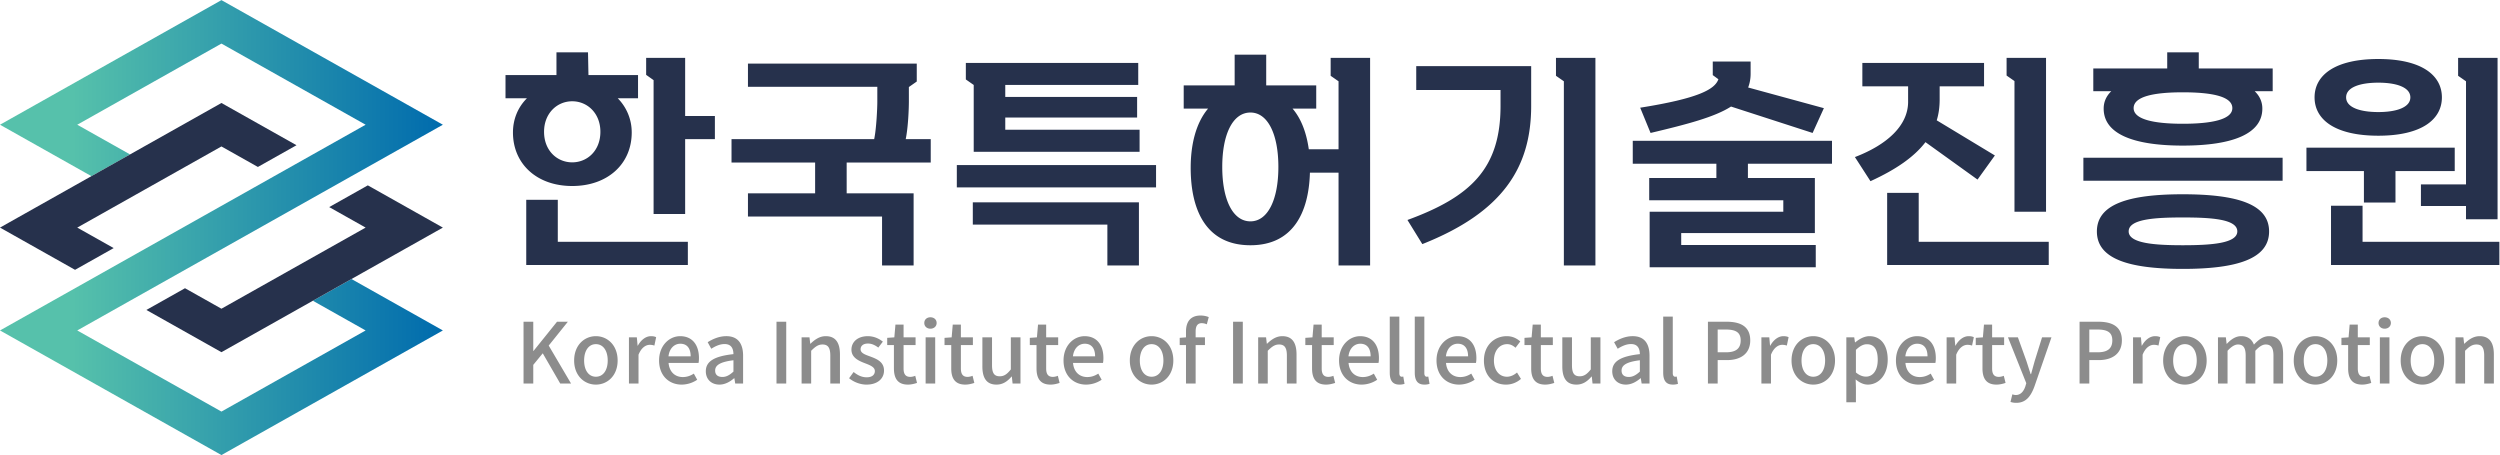 <svg xmlns="http://www.w3.org/2000/svg" xml:space="preserve" width="431.701" height="78.579" viewBox="0 0 431.701 78.579"><defs><linearGradient id="a" x1="0" x2="1" y1="0" y2="0" gradientTransform="matrix(57.371 0 0 -57.371 0 29.467)" gradientUnits="userSpaceOnUse" spreadMethod="pad"><stop offset="0" style="stop-opacity:1;stop-color:#56c1ab"/><stop offset="0.164" style="stop-opacity:1;stop-color:#56c1ab"/><stop offset="1" style="stop-opacity:1;stop-color:#006bad"/></linearGradient></defs><path d="M67.82 17.271h1.261v-3.785h.032l3.045 3.785h1.403l-2.479-3.089 2.892-4.915h-1.402l-2.262 3.915-1.229-1.5V9.266h-1.26zM78.725 12.247c0 1.272-.588 2.12-1.533 2.12-.936 0-1.523-.848-1.523-2.12 0-1.262.587-2.1 1.523-2.1.945 0 1.533.838 1.533 2.1m-4.349 0c0 2 1.336 3.154 2.816 3.154 1.48 0 2.817-1.154 2.817-3.154 0-1.98-1.338-3.121-2.817-3.121-1.48 0-2.816 1.142-2.816 3.12M81.474 15.248h1.023l.098-1.076h.033c.424.771 1.055 1.228 1.695 1.228.294 0 .49-.043.675-.13l-.228-1.088a1.778 1.778 0 0 1-.598.098c-.489 0-1.077-.337-1.457-1.283v-3.73h-1.24zM89.469 12.79c0 1.034-.468 1.632-1.338 1.632-.75 0-1.414-.577-1.533-1.632zm-4.09-.543c0 1.946 1.327 3.153 2.73 3.153 1.588 0 2.436-1.142 2.436-2.838 0-.239-.021-.489-.054-.63h-3.882c.097-1.142.815-1.828 1.848-1.828.534 0 .99.164 1.425.447l.436-.795a3.63 3.63 0 0 0-2.023-.63c-1.621 0-2.916 1.152-2.916 3.121M95.013 10.812v1.468c-1.773-.218-2.371-.664-2.371-1.338 0-.588.402-.826.936-.826.521 0 .946.25 1.435.696m-3.579.043c0 1.284 1.089 1.947 3.579 2.218-.011.697-.261 1.306-1.143 1.306-.63 0-1.217-.282-1.728-.61l-.467.849c.619.39 1.457.783 2.413.783 1.49 0 2.175-.947 2.175-2.534v-3.6h-1.021l-.11.686H95.1c-.543-.468-1.185-.827-1.903-.827-1.033 0-1.763.674-1.763 1.729M100.589 17.271h1.262V9.267h-1.262zM103.84 15.248h1.023l.097-.826h.033c.555.532 1.164.978 1.98.978 1.272 0 1.837-.848 1.837-2.37V9.267h-1.25v3.61c0 1.033-.305 1.446-1.01 1.446-.557 0-.937-.283-1.469-.815v-4.24h-1.24zM109.993 9.953l.588.805c.532-.424 1.055-.686 1.697-.686.716 0 1.053.348 1.053.806 0 .543-.673.783-1.325 1.033-.794.305-1.708.729-1.708 1.739 0 1 .805 1.75 2.121 1.75.804 0 1.457-.324 1.947-.706l-.588-.773c-.413.306-.837.524-1.338.524-.652 0-.957-.328-.957-.742 0-.51.62-.706 1.273-.944.838-.317 1.761-.686 1.761-1.817 0-1-.793-1.816-2.273-1.816-.826 0-1.674.347-2.251.826M115.8 11.225v3.022h-.87v.936l.925.065.142 1.653h1.054v-1.653h1.555v-1.001h-1.555v-3.033c0-.718.25-1.087.87-1.087.207 0 .467.065.642.14l.229-.923c-.34-.11-.741-.218-1.176-.218-1.348 0-1.815.837-1.815 2.099M119.908 15.248h1.241V9.267h-1.241zm-.173 1.86c0 .446.337.74.795.74.456 0 .804-.294.804-.74 0-.434-.348-.74-.804-.74-.458 0-.795.306-.795.74M123.226 11.225v3.022h-.87v.936l.924.065.141 1.653h1.055v-1.653h1.555v-1.001h-1.555v-3.033c0-.718.25-1.087.87-1.087.206 0 .467.065.642.14l.228-.923c-.338-.11-.74-.218-1.175-.218-1.348 0-1.815.837-1.815 2.099M127.26 11.486v3.763h1.25v-3.611c0-1.032.293-1.434 1-1.434.555 0 .936.26 1.436.89v4.155h1.25V9.268h-1.022l-.098.903h-.033c-.543-.631-1.131-1.044-1.957-1.044-1.272 0-1.826.837-1.826 2.359M134.273 11.225v3.022h-.87v.936l.924.065.141 1.653h1.055v-1.653h1.555v-1.001h-1.555v-3.033c0-.718.25-1.087.87-1.087.206 0 .467.065.642.14l.228-.923c-.338-.11-.74-.218-1.175-.218-1.348 0-1.815.837-1.815 2.099M141.863 12.79c0 1.034-.47 1.632-1.338 1.632-.75 0-1.414-.577-1.534-1.632zm-4.09-.543c0 1.946 1.327 3.153 2.73 3.153 1.587 0 2.436-1.142 2.436-2.838 0-.239-.021-.489-.055-.63h-3.881c.097-1.142.815-1.828 1.848-1.828.533 0 .99.164 1.425.447l.435-.795a3.63 3.63 0 0 0-2.022-.63c-1.621 0-2.915 1.152-2.915 3.121M150.712 12.247c0 1.272-.588 2.12-1.533 2.12-.936 0-1.523-.848-1.523-2.12 0-1.262.587-2.1 1.523-2.1.945 0 1.533.838 1.533 2.1m-4.351 0c0 2 1.338 3.154 2.818 3.154 1.479 0 2.817-1.154 2.817-3.154 0-1.98-1.338-3.121-2.817-3.121-1.48 0-2.818 1.142-2.818 3.12M156.334 16.934a1.644 1.644 0 0 1-.653.152c-.533 0-.795-.348-.795-1.077v-.76h1.208v-1.002h-1.208v-4.98h-1.25v4.98h-.815v.936l.815.065v.75c0 1.23.554 2.077 1.892 2.077.403 0 .784-.086 1.056-.206zM159.735 17.271h1.262V9.267h-1.262zM162.986 15.248h1.023l.098-.826h.033c.554.532 1.163.978 1.978.978 1.273 0 1.838-.848 1.838-2.37V9.267h-1.25v3.61c0 1.033-.305 1.446-1.012 1.446-.555 0-.935-.283-1.467-.815v-4.24h-1.241zM169.967 11.225v3.022h-.871v.936l.925.065.14 1.653h1.056v-1.653h1.555v-1.001h-1.555v-3.033c0-.718.25-1.087.869-1.087.207 0 .468.065.643.14l.228-.923c-.34-.11-.74-.218-1.175-.218-1.348 0-1.815.837-1.815 2.099M177.555 12.79c0 1.034-.469 1.632-1.338 1.632-.75 0-1.414-.577-1.533-1.632zm-4.09-.543c0 1.946 1.327 3.153 2.73 3.153 1.588 0 2.436-1.142 2.436-2.838 0-.239-.02-.489-.055-.63h-3.88c.096-1.142.814-1.828 1.847-1.828.533 0 .99.164 1.425.447l.437-.795a3.634 3.634 0 0 0-2.024-.63c-1.62 0-2.915 1.152-2.915 3.121M180.033 10.67v7.264h1.241v-7.328c0-.337.151-.458.303-.458a.82.82 0 0 1 .207.023l.163-.946a1.99 1.99 0 0 0-.673-.098c-.903 0-1.241.576-1.241 1.544M183.273 10.67v7.264h1.24v-7.328c0-.337.152-.458.304-.458a.82.82 0 0 1 .207.023l.163-.946a1.992 1.992 0 0 0-.674-.098c-.902 0-1.24.576-1.24 1.544M190.179 12.79c0 1.034-.47 1.632-1.338 1.632-.75 0-1.414-.577-1.533-1.632zm-4.09-.543c0 1.946 1.327 3.153 2.73 3.153 1.588 0 2.436-1.142 2.436-2.838 0-.239-.02-.489-.055-.63h-3.881c.097-1.142.815-1.828 1.848-1.828.533 0 .99.164 1.425.447l.436-.795a3.633 3.633 0 0 0-2.023-.63c-1.621 0-2.915 1.152-2.915 3.121M192.232 12.247c0 2 1.382 3.154 2.958 3.154.762 0 1.316-.305 1.751-.685l-.619-.817c-.327.294-.664.469-1.077.469-1 0-1.718-.85-1.718-2.121 0-1.262.684-2.1 1.685-2.1.5 0 .946.24 1.305.546l.512-.828a2.92 2.92 0 0 0-1.938-.74c-1.619 0-2.859 1.143-2.859 3.122M198.354 11.225v3.022h-.87v.936l.924.065.141 1.653h1.056v-1.653h1.554v-1.001h-1.554v-3.033c0-.718.25-1.087.87-1.087.205 0 .466.065.641.14l.228-.923c-.338-.11-.74-.218-1.174-.218-1.349 0-1.816.837-1.816 2.099M202.386 11.486v3.763h1.252v-3.611c0-1.032.293-1.434 1-1.434.555 0 .936.26 1.436.89v4.155h1.25V9.268h-1.022l-.098.903h-.033c-.543-.631-1.131-1.044-1.957-1.044-1.271 0-1.828.837-1.828 2.359M212.433 10.812v1.468c-1.773-.218-2.37-.664-2.37-1.338 0-.588.401-.826.934-.826.522 0 .947.25 1.436.696m-3.578.043c0 1.284 1.088 1.947 3.578 2.218-.012.697-.26 1.306-1.143 1.306-.63 0-1.216-.282-1.728-.61l-.468.849c.62.39 1.457.783 2.414.783 1.49 0 2.175-.947 2.175-2.534v-3.6h-1.02l-.11.686h-.033c-.543-.468-1.186-.827-1.903-.827-1.034 0-1.762.674-1.762 1.729M215.456 10.67v7.264h1.24v-7.328c0-.337.152-.458.304-.458a.82.82 0 0 1 .207.023l.163-.946a1.992 1.992 0 0 0-.674-.098c-.902 0-1.24.576-1.24 1.544M223.6 13.313c1.283 0 1.892.49 1.892 1.544 0 1.056-.664 1.404-1.936 1.404h-1.044v-2.948zm-2.35 3.958h2.425c1.783 0 3.056-.608 3.056-2.414 0-1.751-1.273-2.556-3.013-2.556h-1.206V9.268h-1.262zM228.176 15.248h1.023l.097-1.076h.033c.425.771 1.056 1.228 1.697 1.228.294 0 .489-.043.674-.13l-.228-1.088a1.778 1.778 0 0 1-.598.098c-.49 0-1.077-.337-1.457-1.283v-3.73h-1.241zM236.43 12.247c0 1.272-.589 2.12-1.534 2.12-.936 0-1.522-.848-1.522-2.12 0-1.262.586-2.1 1.523-2.1.945 0 1.533.838 1.533 2.1m-4.35 0c0 2 1.336 3.154 2.816 3.154 1.479 0 2.817-1.154 2.817-3.154 0-1.98-1.338-3.121-2.816-3.121-1.48 0-2.817 1.142-2.817 3.12M243.246 12.334c0 1.25-.401 2.022-1.402 2.022-.468 0-.914-.239-1.424-.729v-2.925c.467-.402.933-.543 1.304-.543.87 0 1.522.772 1.522 2.175m-4.067 2.914h1.023l.097-.653h.033c.52.435 1.175.805 1.837.805 1.523 0 2.37-1.207 2.37-3.044 0-2.056-1.228-3.23-2.576-3.23-.533 0-1.066.24-1.577.673l.034-1.02V6.842h-1.241zM249.694 12.79c0 1.034-.469 1.632-1.338 1.632-.75 0-1.414-.577-1.533-1.632zm-4.088-.543c0 1.946 1.325 3.153 2.728 3.153 1.588 0 2.436-1.142 2.436-2.838 0-.239-.02-.489-.055-.63h-3.88c.096-1.142.814-1.828 1.847-1.828.533 0 .99.164 1.425.447l.436-.795a3.633 3.633 0 0 0-2.023-.63c-1.62 0-2.914 1.152-2.914 3.121M252.17 15.248h1.023l.098-1.076h.033c.424.771 1.055 1.228 1.696 1.228.294 0 .489-.043.675-.13l-.23-1.088a1.77 1.77 0 0 1-.597.098c-.49 0-1.077-.337-1.457-1.283v-3.73h-1.24zM256.815 11.225v3.022h-.87v.936l.924.065.141 1.653h1.055v-1.653h1.555v-1.001h-1.555v-3.033c0-.718.25-1.087.87-1.087.206 0 .467.065.642.14l.228-.923c-.339-.11-.74-.218-1.176-.218-1.347 0-1.814.837-1.814 2.099M263.555 8.909c-.469-1.284-1.1-2.144-2.36-2.144-.303 0-.543.044-.75.122l.24.978c.108-.033.283-.088.435-.088.652 0 1.033.48 1.25 1.12l.12.414-2.371 5.938h1.284l1.109-3.079c.174-.532.357-1.13.544-1.683h.054l.466 1.684.958 3.078h1.217zM271.742 13.313c1.284 0 1.893.49 1.893 1.544 0 1.056-.664 1.404-1.936 1.404h-1.044v-2.948zm-2.349 3.958h2.425c1.783 0 3.056-.608 3.056-2.414 0-1.751-1.273-2.556-3.013-2.556h-1.206V9.268h-1.262zM276.32 15.248h1.021l.098-1.076h.033c.424.771 1.055 1.228 1.696 1.228.294 0 .49-.043.675-.13l-.229-1.088a1.77 1.77 0 0 1-.598.098c-.489 0-1.077-.337-1.457-1.283v-3.73h-1.24zM284.572 12.247c0 1.272-.588 2.12-1.533 2.12-.936 0-1.523-.848-1.523-2.12 0-1.262.587-2.1 1.523-2.1.945 0 1.533.838 1.533 2.1m-4.35 0c0 2 1.337 3.154 2.817 3.154 1.48 0 2.817-1.154 2.817-3.154 0-1.98-1.338-3.121-2.817-3.121-1.48 0-2.818 1.142-2.818 3.12M287.321 15.248h1.023l.097-.837h.033c.512.543 1.11.99 1.85.99.891 0 1.391-.414 1.653-1.098.586.631 1.195 1.097 1.947 1.097 1.25 0 1.836-.848 1.836-2.37V9.267h-1.25v3.61c0 1.033-.326 1.446-1.002 1.446-.413 0-.846-.27-1.347-.815v-4.24h-1.25v3.61c0 1.032-.317 1.445-1 1.445-.403 0-.85-.27-1.349-.815v-4.24h-1.24zM301.49 12.247c0 1.272-.589 2.12-1.534 2.12-.936 0-1.523-.848-1.523-2.12 0-1.262.587-2.1 1.523-2.1.945 0 1.533.838 1.533 2.1m-4.35 0c0 2 1.337 3.154 2.817 3.154 1.48 0 2.817-1.154 2.817-3.154 0-1.98-1.338-3.121-2.817-3.121-1.48 0-2.818 1.142-2.818 3.12M304.185 11.225v3.022h-.87v.936l.925.065.14 1.653h1.056v-1.653h1.554v-1.001h-1.554v-3.033c0-.718.25-1.087.87-1.087.206 0 .466.065.641.14l.23-.923c-.34-.11-.742-.218-1.177-.218-1.347 0-1.815.837-1.815 2.099M308.295 15.248h1.241V9.267h-1.241zm-.173 1.86c0 .446.337.74.793.74.457 0 .806-.294.806-.74 0-.434-.349-.74-.806-.74-.456 0-.793.306-.793.74M315.34 12.247c0 1.272-.587 2.12-1.532 2.12-.936 0-1.523-.848-1.523-2.12 0-1.262.587-2.1 1.523-2.1.945 0 1.533.838 1.533 2.1m-4.35 0c0 2 1.337 3.154 2.817 3.154 1.479 0 2.817-1.154 2.817-3.154 0-1.98-1.338-3.121-2.817-3.121-1.48 0-2.816 1.142-2.816 3.12M318.09 15.248h1.023l.097-.826h.033c.555.532 1.164.978 1.979.978 1.273 0 1.839-.848 1.839-2.37V9.267h-1.251v3.61c0 1.033-.305 1.446-1.011 1.446-.556 0-.936-.283-1.468-.815v-4.24h-1.241z" style="fill:#8c8c8c;fill-opacity:1;fill-rule:nonzero;stroke:none" transform="matrix(1.333 0 0 -1.333 0 78.579)"/><path d="M83.704 51.452h5.052v-7.526h3.853v-3.003h-3.853v-9.697h-4.088v17.341l-.964.684zm-9.577-13.534c1.957 0 3.65 1.516 3.65 3.957 0 2.408-1.693 3.954-3.65 3.954-1.956 0-3.648-1.546-3.648-3.954 0-2.441 1.692-3.957 3.648-3.957m-5.956-4.849h4.087v-5.444h16.848V24.62H68.171zm.09 13.149h-2.776v3.003h6.6v2.946h4.087l.058-2.946h6.422v-3.003h-2.627a6.273 6.273 0 0 0 1.81-4.433c0-4.077-3.123-6.932-7.708-6.932-4.612 0-7.677 2.887-7.677 6.932 0 1.724.643 3.271 1.81 4.433M113.65 47.704H96.892v3.005h21.868v-2.32l-1.022-.714V45.83c0-.952-.088-3.33-.409-4.907h3.241V37.89h-10.89V33.9h8.672v-9.338h-4.088v6.335H96.892V33.9h8.701v3.99h-10.83v3.032h18.48c.291 1.367.407 4.045.407 4.818zM126.02 32.742h21.519v-8.18h-4.087v5.294H126.02zm-.903 18.057h22.333v-2.856h-17.225v-1.547h17.08v-2.677h-17.08v-1.576h17.4v-2.856h-21.488v8.656l-1.02.714zm-1.168-13.237h25.809v-2.887h-25.81zM161.983 30.274c2.248 0 3.621 2.795 3.621 7.049 0 4.253-1.373 7.049-3.62 7.049-2.278 0-3.65-2.796-3.65-7.05 0-4.253 1.372-7.048 3.65-7.048m11.415 6.305h-3.708c-.146-5.206-2.219-9.4-7.708-9.4-5.722 0-7.738 4.522-7.738 10.026 0 2.944.643 5.769 2.251 7.673h-3.155v3.005h6.6v3.986h4.087v-3.986h6.48v-3.005h-3.065c1.168-1.37 1.811-3.212 2.102-5.266h3.854v8.806l-1.022.713v2.32h5.11V24.564H173.4zM202.587 48.418l-1.022.713v2.32h5.11V24.564h-4.088zm-8.204-3.184v2.054h-10.92v3.094h14.89v-5.148c0-8.118-3.825-13.83-14.101-17.907l-1.927 3.125c8.202 3.003 12.058 6.664 12.058 14.782M222.605 48.685l-.729.535v1.757h4.904V49.4c0-.655-.116-1.25-.32-1.785l9.81-2.678-1.46-3.212-10.568 3.42c-2.132-1.367-5.666-2.29-10.424-3.42l-1.344 3.272c7.475 1.19 9.664 2.35 10.131 3.688m3.824-10.946v-1.846h8.673v-7.138h-17.314v-1.547h17.43v-2.884H213.7v7.198h17.314v1.487h-17.372v2.884h8.702v1.846h-10.832v2.974h25.81V37.74zM260.96 48.449l-1.021.713v2.29h5.11v-19.93h-4.088zm-16.494-14.488h4.088v-6.336h16.845V24.62h-20.933zm2.715 11.81v1.993h-5.927v3.035h15.765v-3.035h-5.751v-1.696c0-.952-.117-1.875-.38-2.706l7.533-4.552-2.248-3.124-6.744 4.849c-1.432-1.875-3.738-3.509-7.124-5.056l-2.016 3.123c4.116 1.576 6.892 4.046 6.892 7.169M282.76 42.916c3.797 0 6.453.564 6.424 2.05-.028 1.49-2.627 2.025-6.423 2.025-3.736 0-6.335-.535-6.364-2.024-.03-1.487 2.628-2.051 6.364-2.051m0-15.736c3.68 0 7.095.238 7.066 1.815-.03 1.575-3.386 1.783-7.066 1.783-3.62 0-6.978-.208-7.007-1.783-.03-1.577 3.387-1.815 7.007-1.815m0 6.603c7.124 0 11.183-1.31 11.183-4.82 0-3.508-4.06-4.848-11.183-4.848-7.094 0-11.124 1.34-11.124 4.848 0 3.51 4.03 4.82 11.124 4.82m-11.59 16.3h9.576v2.084h4.088v-2.084h9.575v-2.945h-2.335c.643-.624.994-1.367.994-2.26 0-3.242-3.798-4.79-10.308-4.79-6.48 0-10.246 1.548-10.246 4.79 0 .893.35 1.636.99 2.26h-2.334zm-1.284-11.57h25.809v-2.976h-25.81zM313.613 35.062h5.84v13.355l-1.023.714v2.321h5.111v-20.91h-4.088v1.725h-5.84zm-5.516 9.37c2.335 0 4.146.595 4.146 1.903 0 1.31-1.81 1.904-4.146 1.904-2.366 0-4.174-.595-4.174-1.904 0-1.308 1.808-1.903 4.174-1.903m-6.132-12.137h4.087v-4.67h17.723V24.62h-21.81zm6.132 19.01c5.577 0 8.233-2.085 8.233-4.97 0-2.884-2.656-4.966-8.233-4.966-5.606 0-8.262 2.082-8.262 4.966 0 2.885 2.656 4.97 8.262 4.97m2.22-14.517v-4.076h-4.089v4.076h-7.445v3.033h19.21v-3.033z" style="fill:#26314c;fill-opacity:1;fill-rule:nonzero;stroke:none" transform="matrix(1.333 0 0 -1.333 0 78.579)"/><path d="M28.686 58.934 0 42.792l11.84-6.662 5.004 2.815-6.838 3.847 18.68 10.511 18.678-10.511L0 16.141 28.686 0 57.37 16.141l-11.839 6.663-5.004-2.815 6.837-3.848-18.678-10.51-18.68 10.51L57.37 42.792Z" style="fill:url(#a);stroke:none" transform="matrix(1.333 0 0 -1.333 0 78.579)"/><path d="m47.65 34.937-5.004-2.815 4.718-2.655-18.679-10.51-4.72 2.655-5.003-2.815 9.723-5.471 28.686 16.14zM28.685 39.977l4.721-2.656 5.003 2.815-9.724 5.472L0 29.466l9.722-5.47 5.003 2.815-4.718 2.655z" style="fill:#26314c;fill-opacity:1;fill-rule:nonzero;stroke:none" transform="matrix(1.333 0 0 -1.333 0 78.579)"/></svg>